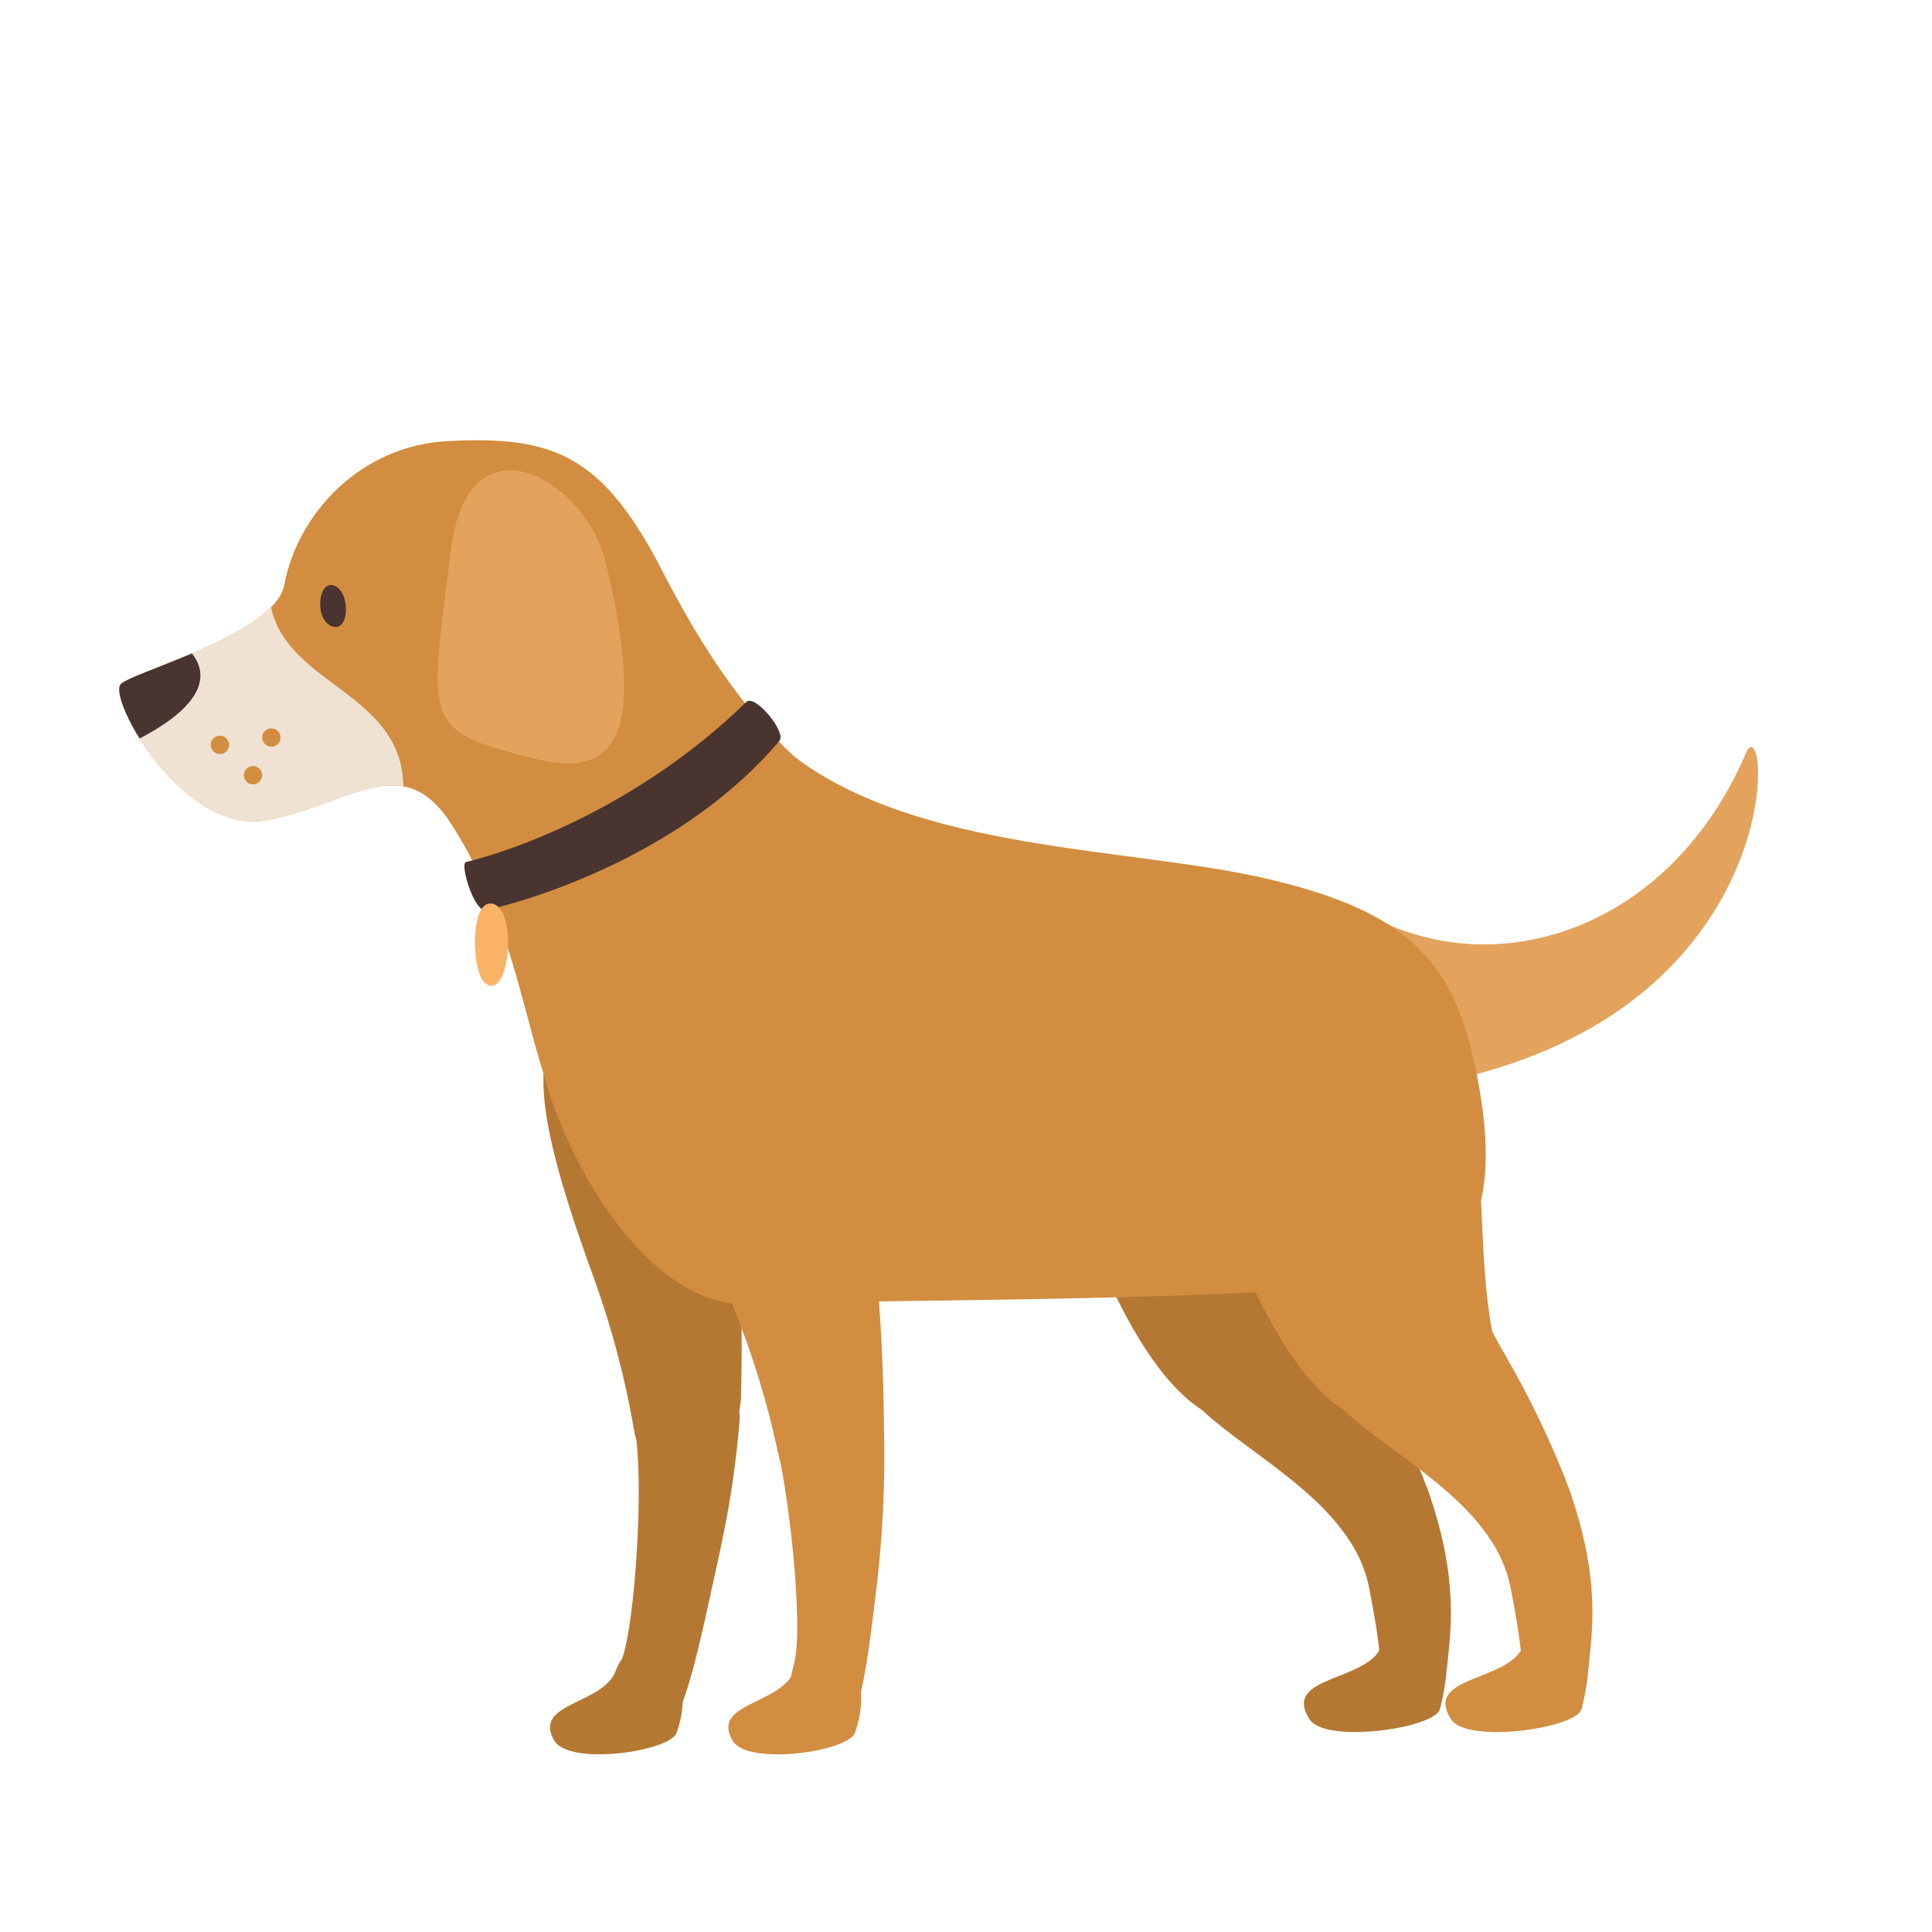 <svg id="s1" xmlns="http://www.w3.org/2000/svg" xmlns:xlink="http://www.w3.org/1999/xlink" viewBox="0 0 400 400"><g id="s3"><g id="s5"><path id="s7" d="M286.24,340.07C284.34,348.35,265.12,346.54,271.11,355.96C274.37,361.08,296.99,357.86,298.11,353.87C298.59,352.18,300.86,342.74,298.59,338.93C295.5,333.71,285.8,335.94,286.24,340.07Z" fill="rgb(181,120,51)" stroke="none" stroke-width="1"/><path id="s9" d="M216,221.62C218.66,238.75,230.08,275.47,245.3,289.17C260.52,302.87,283.39,296,280,277.57C276,256.22,279.43,244.32,273.34,222.57C264.63,191.5,209.75,183.95,216,221.62Z" fill="rgb(181,120,51)" stroke="none" stroke-width="1"/><path id="s11" d="M296,309.65C295.54,308.27,295,306.9,294.5,305.54C286.5,285.85,280.5,278.61,278.23,272.62C270.58,252.54,229.23,272.05,246.64,289.56C253.25,297.5,270.2,305.9,278.41,317.56C278.867,318.006,279.255,318.519,279.56,319.08C282.51,324.35,296.16,315.42,296,309.65Z" fill="rgb(181,120,51)" stroke="none" stroke-width="1"/><path id="s13" d="M283.58,307.92C279.97,310.58,276.46,314.28,279,318.36C281.112,321.369,282.604,324.769,283.39,328.36C285.96,341.49,285.1,340.36,286.24,345.48C287.38,350.6,299.08,351.19,299.66,344.62C300.21,338.34,302.31,327.18,295.5,308.12C293,303.33,286.92,305.46,283.58,307.92Z" fill="rgb(181,120,51)" stroke="none" stroke-width="1"/></g><g id="s15"><path id="s17" d="M153.14,294C153.67,287.71,146.01,289.72,141.85,289.88C137.69,290.04,130.53,291.25,131.45,296.14C133.37,306.34,131.53,336.14,128.73,343.64C126.73,349.05,123.79,358.83,131.18,359.56C138.57,360.29,140.79,359.07,146.54,332.68C149.51,319,151.76,310.27,153.14,294Z" fill="rgb(181,120,51)" stroke="none" stroke-width="1"/><path id="s19" d="M127.54,345.77C125.07,353,110.03,352.43,114.79,360.42C117.9,365.64,138.79,362.64,140.1,358.71C145.81,342.16,130.67,336.63,127.54,345.77Z" fill="rgb(181,120,51)" stroke="none" stroke-width="1"/><path id="s21" d="M153.39,290C153.791,276.377,153.497,262.743,152.51,249.15C150.58,225.93,136.07,195.15,118.66,209.02C109.79,216.66,109.89,228.89,123.03,264.83C126.739,275.122,129.523,285.724,131.35,296.51C132.21,302.14,138.52,300.07,142.21,299.68C149.54,298.89,152.37,298.3,153.39,290Z" fill="rgb(181,120,51)" stroke="none" stroke-width="1"/></g><path id="s23" d="M283,189.23C309.54,204.07,346.08,192.66,361.78,155.23C366.63,148.38,369.78,208.61,300.13,223.73C268.73,229.77,245.33,177.53,283,189.23Z" fill="rgb(227,163,93)" stroke="none" stroke-width="1"/><path id="s25" d="M112.32,221.34C116.89,240.18,134.07,270.76,155,270C189.54,268.74,289.29,269.86,299,261.87C308.71,253.88,309.56,238.04,304.71,217.78C299.86,197.52,289.3,188.1,261.61,181.78C233.92,175.46,190.16,176.26,164.47,156.66C146.63,143.1,96.91,156.17,112.32,221.34Z" fill="rgb(210,141,64)" stroke="none" stroke-width="1"/><g id="s27"><path id="s29" d="M137.25,118.45C124.73,94.07,114.6,90.19,92.63,91.33C74.75,92.26,61.63,106.22,58.85,121.11C56.95,131.29,27.21,139.23,24.98,141.66C22.25,144.66,37.92,172.87,55.05,169.82C72.18,166.77,83.3,154.76,93.49,170.68C107.19,192.09,108.71,214.87,115.18,229.33C121.65,243.79,168.08,248.83,187.49,221.43C206.9,194.03,211.85,182.76,194.72,174.77C177.59,166.78,158.94,160.69,137.25,118.45Z" fill="rgb(210,141,64)" stroke="none" stroke-width="1"/><path id="s31" d="M125.35,116.26C121.26,99.42,96.9,84.96,93.35,113.98C89.6,144.88,87.26,150.51,103.24,155.08C119.22,159.65,137.32,165.5,125.35,116.26Z" fill="rgb(227,163,93)" stroke="none" stroke-width="1"/><path id="s33" d="M56.12,125.71C48.31,133.64,26.85,139.61,24.98,141.66C22.25,144.66,37.92,172.87,55.05,169.82C66.82,167.73,75.75,161.4,83.5,162.82C83.28,143.45,59.53,141.89,56.12,125.71Z" fill="rgb(240,226,211)" stroke="none" stroke-width="1"/><path id="s35" d="M28.91,152.9C42.67,145.7,43.1,139.52,39.74,135.29C32.61,138.29,25.98,140.56,24.98,141.66C23.98,142.76,25.57,147.58,28.91,152.9Z" fill="rgb(74,52,48)" stroke="none" stroke-width="1"/><circle id="s37" r="1.9" transform="translate(45.53,154.22)" fill="rgb(210,141,64)" stroke="none" stroke-width="1"/><circle id="s39" r="1.9" transform="translate(56.19,152.7)" fill="rgb(210,141,64)" stroke="none" stroke-width="1"/><circle id="s41" r="1.9" transform="translate(52.38,160.5)" fill="rgb(210,141,64)" stroke="none" stroke-width="1"/><path id="s43" d="M69.32,121.3C65.98,119.82,65.04,127.67,68.32,129.48C72.33,131.64,72.74,122.82,69.32,121.3Z" fill="rgb(74,52,48)" stroke="none" stroke-width="1"/></g><g id="s45"><path id="s47" d="M183,294.65C182.91,288.34,175.34,289.13,171.21,289.65C167.08,290.17,158.91,292.53,160.31,297.31C163.22,307.31,166.46,336.68,164.41,344.4C163,350,161,360,168.45,360C175.9,360,177.96,358.57,181.1,331.74C182.721,319.447,183.356,307.044,183,294.65Z" fill="rgb(210,141,64)" stroke="none" stroke-width="1"/><path id="s49" d="M164.46,345.77C162,353,147,352.43,151.71,360.43C154.82,365.65,175.71,362.65,177.02,358.72C182.73,342.16,167.59,336.63,164.46,345.77Z" fill="rgb(210,141,64)" stroke="none" stroke-width="1"/><path id="s51" d="M183,294.09C182.86,280.463,182.026,266.852,180.5,253.31C177.65,230.19,161.66,205.22,144.82,219.78C136.26,227.78,137.11,234.78,151.67,270.15C155.788,280.288,158.994,290.773,161.25,301.48C162.33,307.07,168.56,304.75,172.25,304.22C179.54,303.15,182.35,302.44,183,294.09Z" fill="rgb(210,141,64)" stroke="none" stroke-width="1"/></g><g id="s53"><path id="s55" d="M315.55,340.07C313.65,348.35,294.43,346.54,300.42,355.96C303.68,361.08,326.3,357.86,327.42,353.87C327.9,352.18,330.17,342.74,327.9,338.93C324.81,333.71,315.11,335.94,315.55,340.07Z" fill="rgb(210,141,64)" stroke="none" stroke-width="1"/><path id="s57" d="M245.33,221.62C247.99,238.75,259.41,275.47,274.63,289.17C289.85,302.87,312.69,296.02,309.26,277.56C305.26,256.21,308.69,244.31,302.6,222.56C293.93,191.5,239.05,183.95,245.33,221.62Z" fill="rgb(210,141,64)" stroke="none" stroke-width="1"/><path id="s59" d="M325.33,309.65C324.87,308.27,324.33,306.9,323.83,305.54C315.83,285.85,309.83,278.61,307.56,272.62C299.91,252.54,258.56,272.05,275.97,289.56C282.58,297.5,299.53,305.9,307.74,317.56C308.197,318.006,308.585,318.519,308.89,319.08C311.81,324.35,325.46,315.42,325.33,309.65Z" fill="rgb(210,141,64)" stroke="none" stroke-width="1"/><path id="s61" d="M312.88,307.92C309.27,310.58,305.76,314.28,308.3,318.36C310.412,321.369,311.904,324.769,312.69,328.36C315.26,341.49,314.4,340.36,315.54,345.48C316.68,350.6,328.38,351.19,328.96,344.62C329.51,338.34,331.61,327.18,324.8,308.12C322.32,303.33,316.22,305.46,312.88,307.92Z" fill="rgb(210,141,64)" stroke="none" stroke-width="1"/></g><g id="s63"><path id="s65" d="M96.45,178.48C104.9,176.48,131.45,167.83,154.57,145.28C156.39,143.76,162.87,151.6,161.38,153.37C141.9,176.49,110.84,186.19,100.49,188.47C98.13,188.57,95.18,179,96.45,178.48Z" fill="rgb(74,52,48)" stroke="none" stroke-width="1"/><path id="s67" d="M102,187.11C97.22,186.01,97.5,201.4,100.53,203.62C105.49,207.3,107.29,188.34,102,187.11Z" fill="rgb(250,179,102)" stroke="none" stroke-width="1"/></g></g></svg>